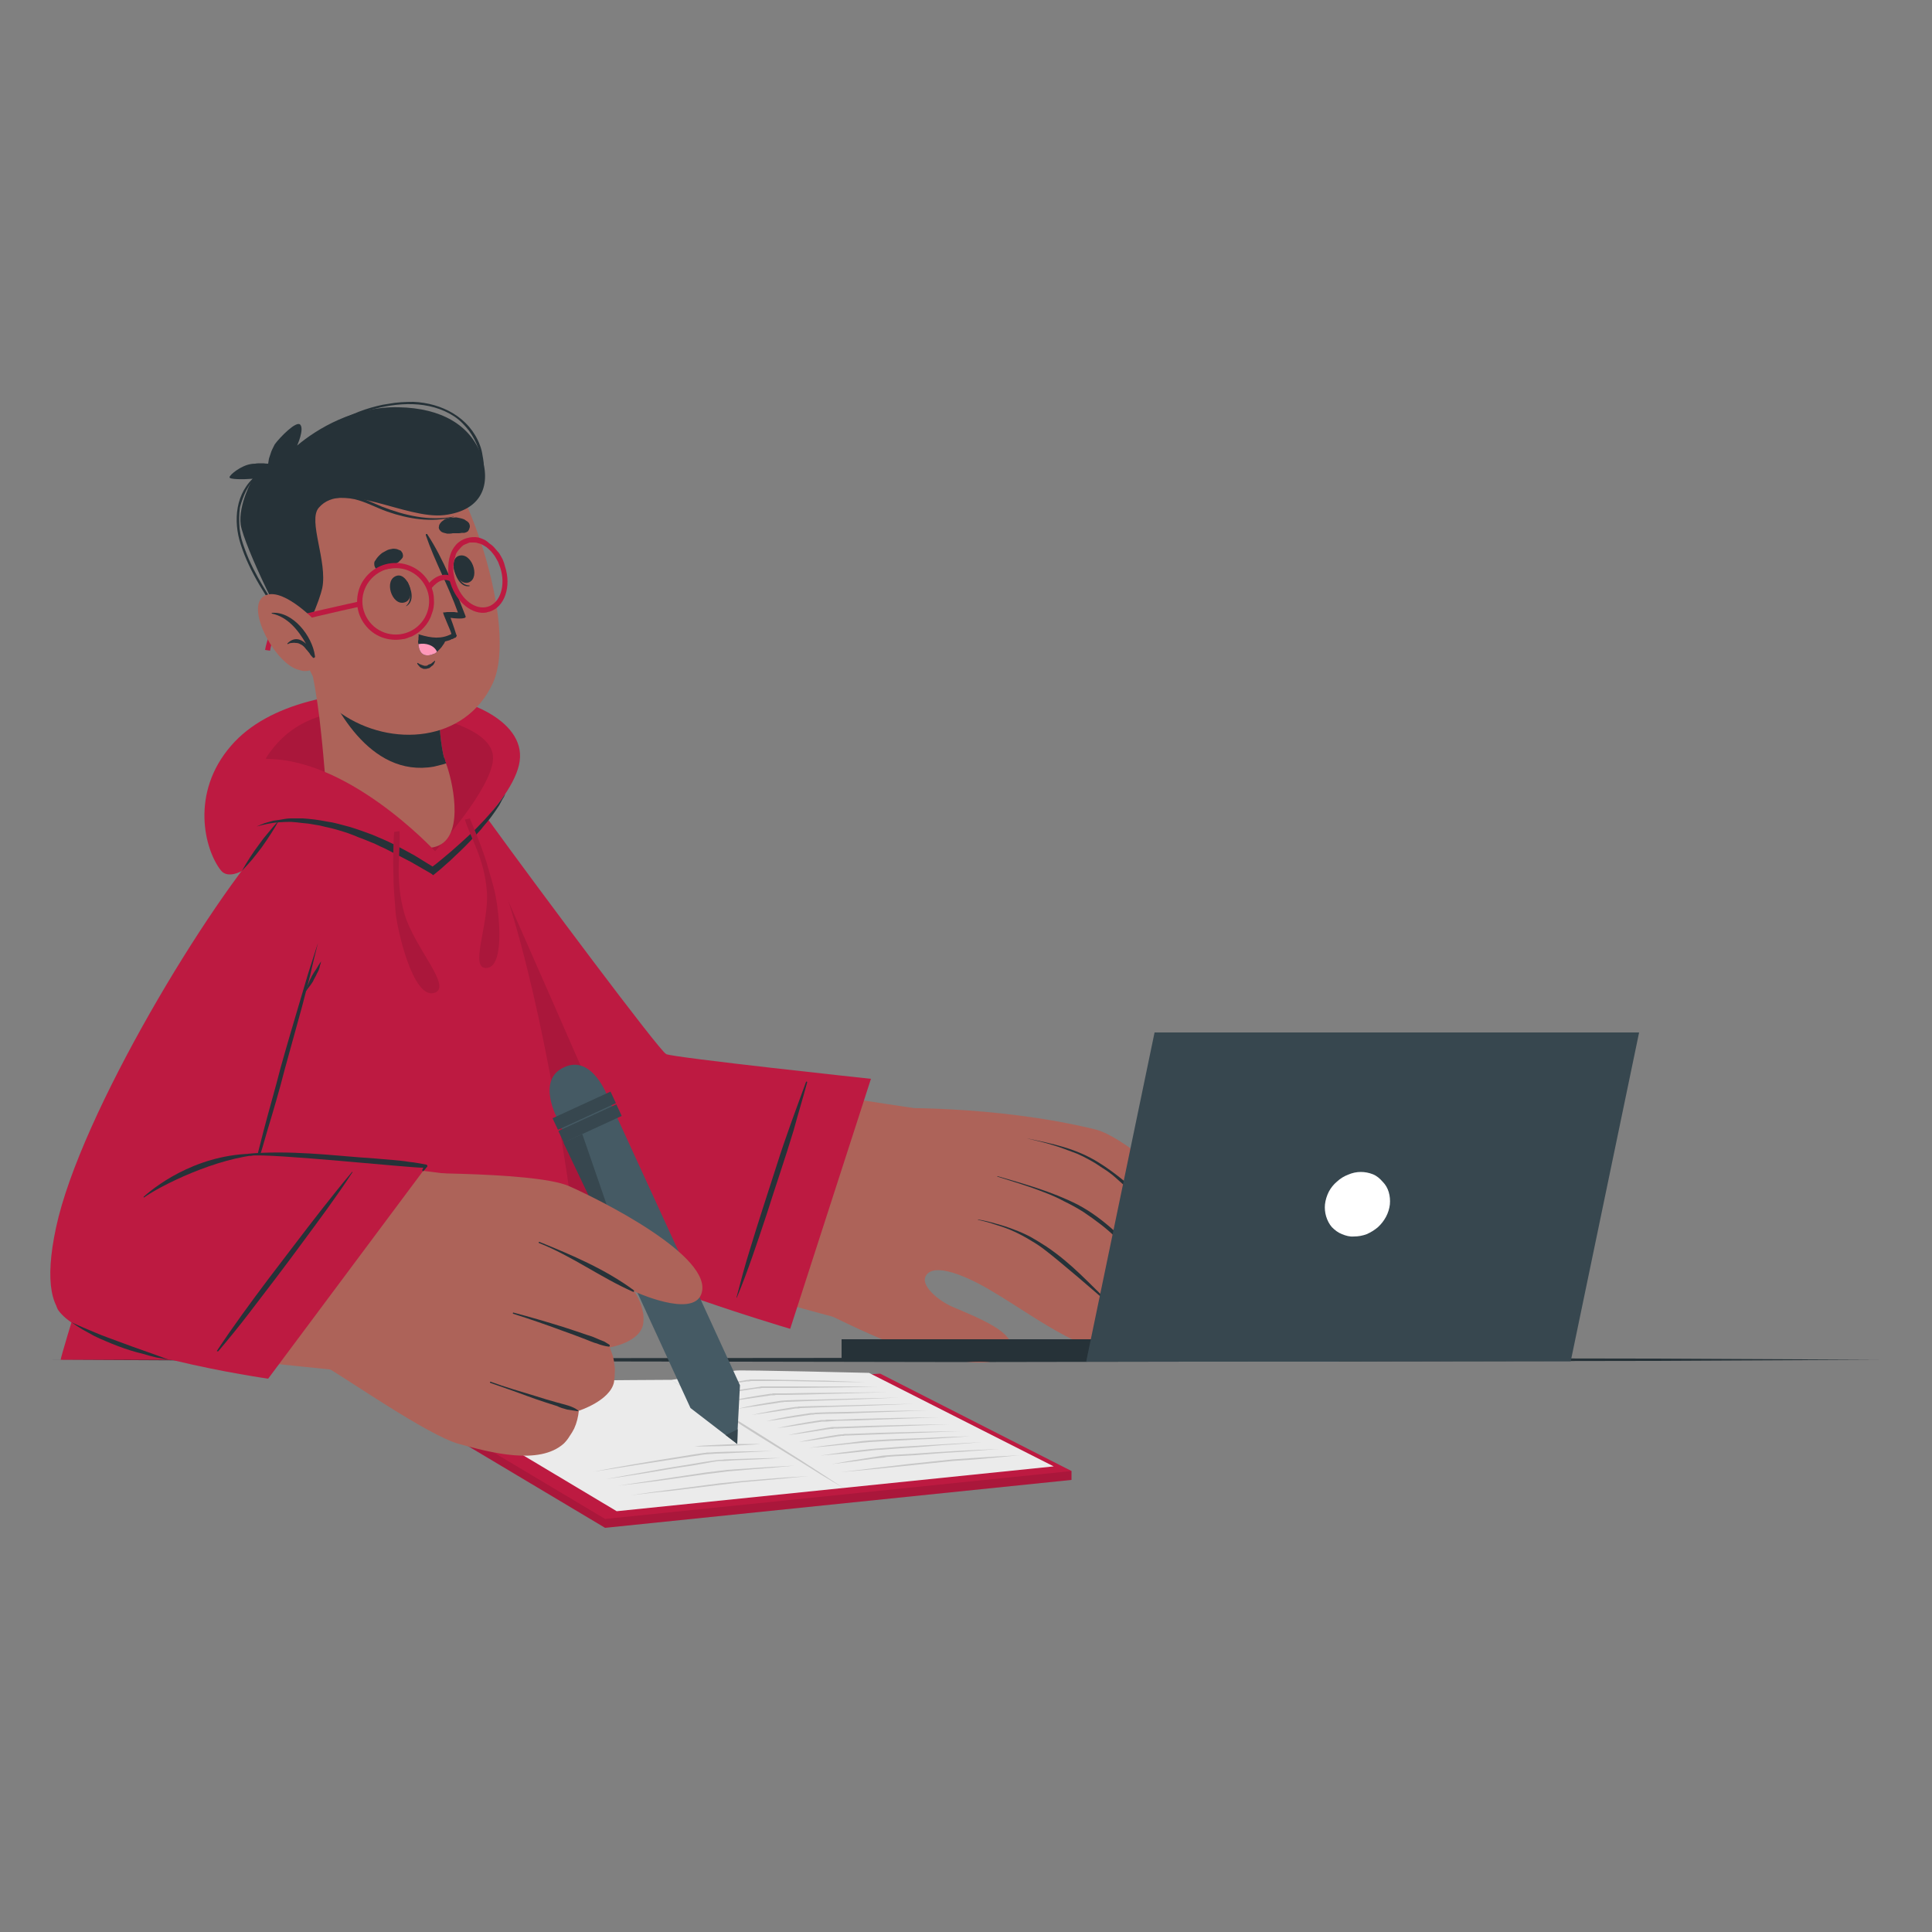 <svg version="1.2" xmlns="http://www.w3.org/2000/svg" viewBox="0 0 500 500" width="500" height="500">
	<rect x="0" y="0" width="500" height="500" fill="#808080" stroke="none"/>
	<title>Online learning-cuate-svg</title>
	<style>
		.s0 { fill: #263238 } 
		.s1 { fill: #bd1a41 } 
		.s2 { opacity: .1;fill: #000000 } 
		.s3 { fill: #ebebeb } 
		.s4 { fill: #c7c7c7 } 
		.s5 { fill: #ad6359 } 
		.s6 { fill: #455a64 } 
		.s7 { fill: #37474f } 
		.s8 { fill: #ff98b9 } 
		.s9 { fill: #000000 } 
		.s10 { fill: #ffffff } 
	</style>
	<g id="Pasta 1">
		<g id="freepik--Table--inject-10">
			<path id="Layer" class="s0" d="m13.6 351.9l59.1-0.3 59.1-0.1 118.1-0.1 118.2 0.1 59.1 0.1 59 0.3-59 0.3-59.1 0.1-118.2 0.2-118.1-0.2-59.1-0.1-59.1-0.3z"/>
		</g>
		<g id="freepik--Book--inject-10">
			<path id="Layer" class="s1" d="m105.8 365.1v-2.3l122-2.7 49.5 20.6v2.3l-120.7 12.4-50.8-30.3z"/>
			<path id="Layer" class="s2" d="m105.8 365.1v-2.3l122-2.7 49.5 20.6v2.3l-120.7 12.4-50.8-30.3z"/>
			<path id="Layer" class="s1" d="m105.8 362.8l122-7.3 49.5 25.2-120.7 12.4-50.8-30.3z"/>
			<path id="Layer" class="s3" d="m113.1 363.3l46.5 27.8 113.1-11.6-47.8-24.2c0 0-32.8-0.8-34.4-0.6-1.6 0.1-16.7 2.4-16.7 2.4 0 0-20.4 0.1-21.8 0.2-1.4 0.2-38.9 6-38.9 6z"/>
			<path id="Layer" class="s4" d="m173.8 357.2l5.7 3.4 5.6 3.4 11.2 7 11.1 7 5.4 3.5 5.5 3.6-5.7-3.4-5.6-3.5-11.2-6.9-11-7-5.5-3.6-5.5-3.5z"/>
			<path id="Layer" class="s4" d="m179.7 374.3q2.1-0.2 4.3-0.3 2.1-0.1 4.3-0.2 2.1-0.1 4.3-0.1 2.2 0 4.4 0-2.2 0.2-4.4 0.3-2.1 0.1-4.3 0.2-2.1 0.1-4.3 0.1c-1.4 0-2.9 0.1-4.3 0z"/>
			<path id="Layer" class="s4" d="m153.4 380.9q5.7-1.1 11.5-2.1 5.8-1 11.6-1.9 2.9-0.5 5.8-0.9 0.1 0 0.3 0 0.2-0.1 0.4-0.1 0.2 0 0.4 0 0.2 0 0.4 0l1.5-0.1 2.9-0.1q6-0.1 11.9-0.2-5.9 0.3-11.8 0.6l-3 0.1c-1 0.1-2 0.1-2.9 0.2-1.9 0.3-3.9 0.6-5.8 0.9l-11.6 1.8c-3.8 0.6-7.6 1.2-11.6 1.8z"/>
			<path id="Layer" class="s4" d="m156.7 382.8q5.5-1 11.1-2c3.7-0.7 7.5-1.3 11.2-1.9q2.8-0.5 5.6-0.9l1.5-0.2c0.4 0 0.9 0 1.4-0.1l2.9-0.1q5.8-0.2 11.6-0.3c-3.9 0.3-7.7 0.5-11.6 0.6l-2.9 0.2c-0.5 0-1 0-1.4 0l-1.4 0.2-5.6 1c-3.7 0.5-7.5 1.2-11.2 1.8-3.8 0.6-7.5 1.2-11.2 1.7z"/>
			<path id="Layer" class="s4" d="m159.9 384.5c3.8-0.6 7.6-1.1 11.3-1.7 3.8-0.6 7.6-1.1 11.3-1.7 1.9-0.2 3.8-0.5 5.7-0.7l5.8-0.4c3.9-0.3 7.7-0.5 11.6-0.7q-5.7 0.6-11.5 1l-5.8 0.5c-1.8 0.2-3.7 0.5-5.6 0.7-3.8 0.5-7.6 1.1-11.3 1.6-3.8 0.5-7.7 1-11.5 1.4z"/>
			<path id="Layer" class="s4" d="m215.3 378.9q5.3-1 10.7-1.8l2.6-0.4c0.5 0 0.9-0.1 1.4-0.1l1.4-0.1 5.4-0.3q5.5-0.4 10.9-0.7 5.5-0.3 10.9-0.5-5.4 0.4-10.8 0.8c-3.7 0.2-7.3 0.5-10.9 0.8l-5.5 0.3-1.3 0.1c-0.5 0-0.9 0.1-1.3 0.2l-2.7 0.3q-5.4 0.8-10.8 1.4z"/>
			<path id="Layer" class="s4" d="m212.3 376.7q5.2-0.8 10.4-1.4c1.8-0.2 3.5-0.4 5.3-0.5l5.2-0.4c3.5-0.2 7.1-0.4 10.6-0.6q5.3-0.3 10.5-0.6c-3.4 0.3-6.9 0.6-10.5 0.8-3.6 0.3-7 0.6-10.5 0.8l-5.3 0.4c-0.9 0-1.7 0.1-2.6 0.2l-2.6 0.3c-3.5 0.4-7 0.7-10.5 1z"/>
			<path id="Layer" class="s4" d="m209.3 374.7c3.5-0.5 6.9-0.9 10.3-1.3 1.8-0.2 3.5-0.5 5.2-0.6l5.3-0.3c3.5-0.1 6.9-0.3 10.5-0.4 3.5-0.2 7-0.3 10.5-0.4q-5.2 0.4-10.4 0.7c-3.5 0.1-7 0.4-10.5 0.5-1.8 0.1-3.5 0.2-5.2 0.3l-5.2 0.5q-5.3 0.6-10.5 1z"/>
			<path id="Layer" class="s4" d="m206.7 373.2q5-1.1 10.2-1.9 0.6-0.1 1.3-0.1 0.2-0.1 0.3-0.1 0.2 0 0.4 0 0.1 0 0.3 0 0.2 0 0.4 0l2.6-0.1 5.3-0.2q10.6-0.3 21.1-0.4-10.5 0.4-21.1 0.8l-5.3 0.2-2.6 0.1q-0.3 0-0.6 0-0.4 0-0.7 0.1-0.3 0-0.6 0-0.3 0.1-0.7 0.1c-3.4 0.5-6.8 1.1-10.3 1.5z"/>
			<path id="Layer" class="s4" d="m203.9 371.4c3.3-0.7 6.7-1.3 10.2-1.9q0.6-0.1 1.3-0.2 0.2 0 0.3 0 0.2 0 0.4 0 0.1 0 0.3 0 0.2 0 0.3 0l2.7-0.1 5.3-0.2q10.5-0.3 21.1-0.4c-7 0.3-14.1 0.5-21.1 0.8l-5.3 0.2-2.6 0.1q-0.3 0-0.7 0-0.3 0-0.6 0.1-0.3 0-0.6 0-0.4 0.1-0.7 0.1c-3.4 0.5-6.8 1.1-10.3 1.5z"/>
			<path id="Layer" class="s4" d="m201.1 369.6q5-1.1 10.2-1.9 0.6-0.1 1.3-0.2 0.2 0 0.3 0 0.2 0 0.4 0 0.1 0 0.3 0 0.2-0.1 0.3-0.1h2.7l5.3-0.2q10.5-0.3 21.1-0.4-10.6 0.4-21.1 0.8l-5.3 0.1-2.6 0.2q-0.4 0-0.7 0-0.3 0-0.6 0-0.3 0.1-0.7 0.1-0.3 0.1-0.6 0.1c-3.4 0.5-6.8 1.1-10.3 1.5z"/>
			<path id="Layer" class="s4" d="m198.3 367.8c3.3-0.8 6.7-1.4 10.2-1.9l1.3-0.2c0.4 0 0.9 0 1.3-0.1l2.7-0.1 5.2-0.1q10.6-0.3 21.2-0.4c-7 0.3-14.1 0.5-21.1 0.8l-5.3 0.1-2.7 0.1q-0.3 0-0.6 0.1-0.3 0-0.6 0-0.3 0.1-0.7 0.1-0.3 0.1-0.6 0.1c-3.4 0.5-6.9 1.1-10.3 1.5z"/>
			<path id="Layer" class="s4" d="m194.5 366.2q5-1.1 10.1-1.9 0.7-0.1 1.4-0.2 0.1 0 0.3 0 0.2 0 0.3-0.1 0.2 0 0.4 0 0.1 0 0.3 0l2.7-0.1 5.2-0.1q10.6-0.3 21.2-0.5-10.6 0.5-21.1 0.8l-5.3 0.2-2.7 0.1q-0.3 0-0.6 0.1-0.3 0-0.6 0-0.4 0-0.7 0.1-0.3 0-0.6 0.1c-3.5 0.5-6.9 1-10.3 1.5z"/>
			<path id="Layer" class="s4" d="m190.8 364.6c3.3-0.8 6.7-1.4 10.1-1.9l1.3-0.2c0.5 0 1-0.1 1.4-0.1l2.7-0.1 5.2-0.1q10.6-0.3 21.2-0.5-10.6 0.5-21.1 0.8l-5.3 0.2-2.7 0.1q-0.3 0-0.6 0-0.3 0.1-0.6 0.1-0.4 0-0.7 0.1-0.3 0-0.6 0.1c-3.5 0.5-6.9 1-10.3 1.5z"/>
			<path id="Layer" class="s4" d="m187.9 362.8c3.4-0.8 6.8-1.4 10.2-1.9q0.7-0.1 1.3-0.2 0.2 0 0.4 0 0.1-0.1 0.3-0.1 0.2 0 0.3 0 0.2 0 0.4 0h2.6l5.3-0.1q10.6-0.1 21.1-0.2-10.5 0.3-21.1 0.6l-5.3 0.1h-2.6q-0.3 0.1-0.6 0.1-0.4 0-0.7 0-0.3 0.1-0.6 0.1-0.3 0.1-0.6 0.1c-3.5 0.5-6.9 1-10.4 1.5z"/>
			<path id="Layer" class="s4" d="m185.1 360.9q5-1.1 10.2-1.8 0.6-0.1 1.3-0.2 0.2 0 0.3-0.1 0.2 0 0.4 0 0.1 0 0.3 0 0.2 0 0.3 0h2.7 5.3c7 0 14 0 21.1 0.1q-10.6 0.2-21.1 0.3h-5.3-2.6q-0.4 0-0.7 0-0.3 0-0.6 0.1-0.3 0-0.6 0-0.4 0.1-0.7 0.1c-3.4 0.5-6.8 1.1-10.3 1.5z"/>
			<path id="Layer" class="s4" d="m182.3 359.1c3.3-0.7 6.7-1.3 10.1-1.8q0.7-0.2 1.4-0.2 0.1 0 0.3-0.1 0.2 0 0.3 0 0.2 0 0.4 0 0.1 0 0.3 0h2.6l5.3 0.1c3.5 0 7 0.2 10.5 0.2q5.3 0.2 10.5 0.4c-7 0-14-0.2-21-0.3h-5.3-2.6q-0.3 0-0.6 0-0.3 0-0.6 0.1-0.4 0-0.7 0-0.3 0.1-0.6 0.1c-3.4 0.6-6.8 1.1-10.3 1.5z"/>
			<path id="Layer" class="s4" d="m163.1 387q5.8-0.9 11.5-1.6c3.8-0.5 7.7-1 11.5-1.5 1.9-0.2 3.8-0.4 5.8-0.6l5.8-0.5c3.8-0.3 7.7-0.6 11.5-0.8q-5.7 0.6-11.5 1.1l-5.8 0.5c-1.9 0.2-3.8 0.5-5.8 0.7l-11.4 1.4c-3.9 0.4-7.7 0.8-11.6 1.3z"/>
			<path id="Layer" class="s4" d="m217.5 381q5.8-0.7 11.6-1.4c3.9-0.5 7.7-0.9 11.6-1.3q2.9-0.3 5.7-0.6l5.9-0.4q5.8-0.4 11.7-0.7-5.8 0.6-11.7 1.1l-5.7 0.4c-2 0.2-3.9 0.4-5.8 0.6l-11.6 1.2q-5.9 0.6-11.7 1.1z"/>
		</g>
		<g id="freepik--character-1--inject-10">
			<path id="Layer" class="s5" d="m105.8 219.7c8.7 39.3 27 86.3 34.8 94 10 9.7 76.4 27.8 79.7 28.2 8.2 0.9 24.4-53.9 15.7-55.2-13.4-2-61-9.2-63.9-12.2-2.9-3-23.2-29.1-44-58.3-14.4-20.2-27.7-20.8-22.3 3.5z"/>
			<path id="Layer" class="s5" d="m213.8 339.9c0.9 0.4 13.8 7 21.8 9.4 6 1.8 23.2 6.4 25.8 0 1.8-4.3-8.1-8.2-14.9-11.1-3.7-1.6-8.1-5.4-7-7.8 1.9-4.1 11.2 0.1 17.3 3.8 11.9 7 27.7 19.6 35 13.6 2.8-2.3-0.4-6.5-5-10.6 7.5 4.8 15.6 8.8 18.8 6.4 1.8-1.4 1.9-3.3 0.9-5.5 2.3 0.8 4.4 0.7 5.9-0.8 2.5-2.6 1.3-6.4-1.4-10.3q0.4-0.1 0.7-0.2 0.3-0.1 0.6-0.3 0.3-0.2 0.6-0.4 0.2-0.3 0.4-0.6c5.3-7.9-20.7-31-29.8-33.2-26.6-6.5-54.6-5.5-54.6-5.5-10.4 8.2-15.1 53-15.1 53.1z"/>
			<path id="Layer" class="s0" d="m253.1 315.6q2.4 0.4 4.7 1.1 2.3 0.6 4.6 1.5 2.2 0.8 4.3 1.9 2.1 1.2 4.1 2.5c6.7 4.5 11.2 9.7 16.8 15 0.2 0.2-0.1 0.4-0.2 0.3-2.7-2.6-13.8-12-16.7-14.2q-1.9-1.5-4-2.7-2.1-1.3-4.3-2.3-2.2-1-4.6-1.7-2.3-0.8-4.7-1.3 0 0 0 0 0 0 0 0 0 0 0-0.1 0 0 0 0z"/>
			<path id="Layer" class="s0" d="m258.2 304.4c6.9 2 14.1 4 20.6 7.3 7.1 3.7 12.6 9.6 18 15.3 3.3 3.5 6.4 7 9.5 10.6 0.2 0.1 0 0.3-0.2 0.2q-8.2-8.9-17-17.2-2-2-4.2-3.7-2.2-1.7-4.6-3.3-2.4-1.5-4.9-2.7-2.4-1.3-5.1-2.3c-4-1.6-8.1-2.8-12.2-4.1q0 0 0 0 0 0 0 0 0-0.1 0-0.1 0.1 0 0.1 0z"/>
			<path id="Layer" class="s0" d="m265.7 294.6c6.8 1.4 12.8 2.6 18.7 6.3 7.9 4.9 15.6 13.1 18.3 16 2.9 3.2 5.7 6.5 8.6 9.8 0.1 0.2-0.2 0.4-0.3 0.2q-2.4-2.7-4.9-5.4-2.5-2.7-5-5.2-2.6-2.6-5.3-5.1-2.6-2.5-5.4-4.9-1.3-1.2-2.6-2.3-1.4-1.1-2.9-2-1.4-1-2.9-1.8-1.6-0.9-3.2-1.6-1.6-0.6-3.2-1.2-1.6-0.6-3.3-1.1-1.6-0.5-3.3-0.9-1.7-0.4-3.3-0.8c-1.2-0.2 0 0 0 0z"/>
			<path id="Layer" class="s1" d="m225.4 279.2l-20.9 64.7c0 0-55.2-16.2-65.3-27.2-10-11-28.3-67.5-33.5-94.8-5.3-27.4 8.5-26.7 21-9.3 12.6 17.4 43.9 59.3 45.7 60.2 1.7 0.9 53 6.4 53 6.4z"/>
			<path id="Layer" class="s0" d="m198.4 314.3c2.3-7.3 4.8-14.5 7-21.8 1.1-4.1 2.4-8.3 3.5-12.4 0-0.2-0.2-0.3-0.3-0.1-2.6 7.1-5.3 14.3-7.6 21.6-2.3 7.2-4.7 14.4-6.9 21.7-1.3 4.1-2.4 8.3-3.5 12.5 0 0 0.1 0.1 0.1 0 2.9-7 5.3-14.3 7.7-21.5z"/>
			<path id="Layer" class="s2" d="m176.6 334.7l-2.4-0.8c-4.6-1.7-9.3-3.5-13.7-5.4l-1.7-0.7-2.6-1.1q-0.7-0.3-1.3-0.6-0.2-0.1-0.5-0.2l-1.3-0.6c-1.7-0.8-3.5-1.7-5-2.5l-1-0.6q-0.9-0.4-1.8-1-0.9-0.5-1.7-1.1-0.9-0.5-1.7-1.1-0.8-0.7-1.6-1.3l-0.6-0.5q0-0.1-0.1-0.2-0.1 0-0.1-0.1-0.1-0.1-0.2-0.1 0-0.1-0.1-0.1c-10-11-28.3-67.5-33.5-94.9 0-0.3-0.2-0.6-0.2-1q0 0 0 0 0 0 0-0.1 0 0 0 0 0 0 0-0.1c-0.4-2-0.7-4.6-0.9-7.4-0.7-13.6 5.7-15.8 13.6-9.7 19.6 42.7 49.4 113.1 58.4 131.2z"/>
			<path id="Layer" class="s1" d="m151.7 352.1l-136-0.2c0.3-2.7 38.7-129.8 64.8-151.4 11.1-9.3 31.5-2.5 34.1-0.4 25.2 20.6 39 150.4 37.1 152z"/>
			<path id="Layer" class="s5" d="m70.6 216.9c-29.7 36.1-64.2 108-55.3 121.4 10 15.1 51-34 50.6-36.7-0.3-2 11.9-45.9 21.2-77.8 9.4-31.9-9.2-15.9-16.5-6.9z"/>
			<path id="Layer" class="s1" d="m66.2 301.6c1-4.6 17.8-62.5 22.4-80.7 4.6-18.3-1.7-23.2-18-5.4-16.3 17.7-49.8 72.7-56.1 102.2-6.1 28.4 7.5 29.9 25.1 15.4 14.4-11.8 26.6-31.5 26.6-31.5z"/>
			<path id="Layer" class="s0" d="m64.1 309.1c1.3-5.5 2.7-10.9 4.1-16.4 1.4-5.4 3-10.8 4.4-16.3 1.5-5.4 3.1-10.8 4.7-16.2l2.4-8.1c0.9-2.7 1.7-5.4 2.6-8.1-0.7 2.8-1.4 5.5-2 8.3l-2.1 8.1c-1.5 5.5-3 10.9-4.5 16.3-1.4 5.5-3 10.9-4.6 16.2-1.5 5.4-3.3 10.9-5 16.2z"/>
			<path id="Layer" class="s0" d="m79 256.7q0.2-0.5 0.4-1.1 0.1-0.5 0.4-1 0.2-0.5 0.4-1 0.3-0.5 0.5-1 0.3-0.5 0.6-1 0.3-0.5 0.6-0.9 0.3-0.5 0.6-1 0.3-0.4 0.6-0.9-0.1 0.6-0.3 1.1-0.1 0.6-0.3 1.1-0.2 0.5-0.5 1-0.2 0.5-0.5 1-0.3 0.5-0.5 1-0.3 0.5-0.6 0.9-0.4 0.5-0.7 0.9-0.3 0.5-0.7 0.9z"/>
			<path id="Layer" class="s5" d="m15.7 338.9c8.6 10.3 27.5 11.1 80.3 16.6 7.3 0.7 28.1-50.4 20.3-51.6-9.8-1.5-48.1-5.3-50.9-5.2-24 0.6-55.6 33.3-49.7 40.2z"/>
			<path id="Layer" class="s6" d="m144.4 289.8c0 0-5.8-10.3 1.6-13.6 7.3-3.4 11.3 7.7 11.3 7.7z"/>
			<path id="Layer" class="s6" d="m191.5 358.5l-0.6 11.4-0.1 3.8-3-2.3-9.1-7-34.5-75 12.9-5.9 34.4 75z"/>
			<path id="Layer" class="s7" d="m190.9 369.9l-0.1 3.8-3-2.3 3.1-1.5z"/>
			<path id="Layer" class="s7" d="m143 289.4l15-6.9 1.4 3-15 6.9z"/>
			<path id="Layer" class="s7" d="m144.5 292.7l15-6.9 1.4 3-15 6.9z"/>
			<path id="Layer" class="s7" d="m145.8 295.7l4.9-2.2 9.8 28.4-1.9 0.7-12.8-26.9z"/>
			<path id="Layer" class="s5" d="m181.5 334.9c-2.3 6.3-17.4-0.7-17.4-0.7q0.7 0.9 1.1 1.8 0.5 1 0.8 2 0.3 1.1 0.5 2.1 0.1 1.1 0 2.2c-0.5 5.1-8.7 6.4-8.7 6.4q0.4 1.1 0.8 2.2 0.3 1.1 0.4 2.2 0.2 1.2 0.1 2.3 0 1.1-0.2 2.3c-1 4.8-9.1 7.4-9.1 7.4q-0.1 1.1-0.4 2.3-0.3 1.2-0.8 2.3-0.5 1-1.2 2-0.6 1-1.5 1.9c-6.4 5.7-19 2.3-27.1 0.1-8.1-2.2-30.2-17.7-34.4-19.9l14.5-50.2c0 0 39-0.6 48.2 3.3 7.6 3.3 37.9 18.3 34.4 28z"/>
			<path id="Layer" class="s0" d="m164 333.9c-7.3-5.4-16-9.1-24.4-12.5-0.1-0.1-0.3 0.2-0.1 0.3 8.4 3.3 16.1 9 24.3 12.6q0.1 0.1 0.2 0 0 0 0.1-0.1 0 0 0-0.1 0-0.1-0.1-0.2z"/>
			<path id="Layer" class="s0" d="m157.7 348q-0.6-0.4-1.3-0.8-0.7-0.3-1.5-0.6-0.7-0.3-1.4-0.6-0.8-0.3-1.5-0.5-3.2-1.1-6.3-2.1-6.4-2-12.8-3.7c-0.1-0.1-0.3 0.2-0.1 0.3q6.3 2 12.5 4.3 3.1 1.1 6.2 2.3 0.8 0.3 1.5 0.6 0.7 0.3 1.5 0.5 0.7 0.3 1.5 0.5 0.7 0.2 1.5 0.3 0.1 0 0.2 0 0-0.1 0.1-0.1 0-0.1 0-0.2 0-0.1-0.1-0.2z"/>
			<path id="Layer" class="s0" d="m149.6 365c-1.4-1.1-3.5-1.5-5.3-2q-2.9-0.8-5.7-1.7c-3.9-1.2-7.8-2.3-11.6-3.7-0.2-0.1-0.3 0.2-0.1 0.3 3.8 1.3 7.7 2.7 11.5 4.1q2.9 1 5.8 1.9 0.6 0.3 1.2 0.5 0.7 0.2 1.4 0.4 0.6 0.1 1.3 0.2 0.7 0.1 1.4 0.2c0.2 0 0.2-0.2 0.1-0.2z"/>
			<path id="Layer" class="s1" d="m110.2 302.1l-40.8 54.7c0 0-46.4-6.6-54.3-17.7-5.1-7.3 26.1-41.7 52.5-40.4z"/>
			<path id="Layer" class="s0" d="m37.2 309.7c3.9-3.5 15.2-11.7 30.5-11.1 0.1 0 0.1 0.2 0 0.2-11.5 0.7-26.3 8.1-30.4 11.1-0.1 0-0.2-0.1-0.1-0.2z"/>
			<path id="Layer" class="s0" d="m56.2 349.5c4.1-6.2 8.6-12.3 13.1-18.3 4.6-6 9.1-12 13.8-18 2.6-3.3 5.2-6.6 8-9.9 0-0.1 0.2 0 0.1 0.1-4.1 6.3-8.6 12.3-13.1 18.4-4.4 6-9 12-13.6 18-2.6 3.4-5.3 6.7-8 9.9-0.2 0.1-0.5 0-0.3-0.2z"/>
			<path id="Layer" class="s0" d="m110.3 301.4q-1.1-0.2-2.2-0.4-1.1-0.2-2.2-0.3-1.1-0.2-2.2-0.3-1.1-0.1-2.1-0.2-4.4-0.4-8.8-0.7c-5.8-0.4-18.1-1.9-28.7-0.9-0.1 0 0.5 0.5 0.7 0.5 5-0.7 41.7 3.2 44.7 3.1q0 0.1 0 0.2-0.1 0.1-0.1 0.1 0 0.1-0.1 0.2 0 0.1 0 0.2c0 0.1 0.1 0.3 0.2 0.2 0.4-0.3 0.6-0.6 0.9-1q0.1 0 0.2-0.2 0-0.1 0-0.2 0-0.1-0.1-0.2-0.1-0.1-0.2-0.1z"/>
			<path id="Layer" class="s0" d="m43.7 351.9q-1.7-0.3-3.3-0.6-1.7-0.4-3.3-0.9-1.7-0.4-3.3-0.9-1.6-0.5-3.2-1.1-1.6-0.6-3.2-1.3-1.5-0.6-3.1-1.4-1.5-0.8-2.9-1.6-1.5-0.9-2.9-1.9c2.1 1 4.1 1.8 6.2 2.7 2.1 0.9 4.2 1.6 6.3 2.4 4.2 1.6 8.5 3 12.7 4.6z"/>
			<path id="Layer" class="s1" d="m112 225.3c0 0-26-16.4-39.8-13l-9.6 13.1c0 0-3.6 2.1-5.4-0.1-4.3-5.4-8-20.1 2.6-32.3 9.7-11.3 28.9-14.7 45.6-13.9 16.1 0.7 31.5 8 28.9 18.9-2.5 11-22.3 27.3-22.3 27.3z"/>
			<path id="Layer" class="s2" d="m112.6 220.3c0 0 14.8-16.2 15-24 0.3-7.8-16.1-11.6-26.2-12.4-15.8-1.1-25.6 2-32.2 11.7-6.6 9.7 43.4 24.7 43.4 24.7z"/>
			<path id="Layer" class="s5" d="m113.6 218.8c-7 3.2-21.9-5.5-28.8-13.6-0.5-0.5-0.8-7.3-1.7-15.5-0.5-5-1.3-10.6-2.3-15.6-0.2-1 33 1.2 33 1.2 0 0-0.9 11.2 0.9 19.9q0.1 0.2 0.1 0.5 0.1 0.3 0.2 0.5 0 0.3 0.1 0.5 0.1 0.3 0.2 0.5c0 0.1 0.1 0.2 0.1 0.3 1.5 3.8 5 18.1-1.8 21.3z"/>
			<path id="Layer" class="s0" d="m82.8 173.8c3.2 8.2 12.6 27.6 29.5 24.6q0.4-0.1 0.8-0.2 0.4-0.1 0.8-0.2 0.4-0.1 0.8-0.2 0.4-0.1 0.8-0.3 0 0-0.1-0.1 0 0 0 0 0-0.1 0-0.1 0-0.1-0.1-0.1-0.1-0.3-0.1-0.5-0.1-0.2-0.2-0.5-0.1-0.2-0.2-0.5 0-0.3-0.1-0.5c-1.8-8.8-0.9-19.9-0.9-19.9 0 0-23.9-1.6-31-1.5z"/>
			<path id="Layer" class="s5" d="m70.8 134.9c-1.9 11.7 8.4 43.5 17.4 49.7 13 9 32.2 7.5 39.3-7.7 6.9-14.7-7.3-55.9-17.1-61.3-14.6-8-36.7 1.9-39.6 19.3z"/>
			<path id="Layer" class="s0" d="m105.4 150.5c0-0.1-0.1 0.2-0.1 0.3 0.8 2.1 1.4 4.6-0.2 6 0 0 0 0.1 0 0.1 2.3-1.2 1.4-4.5 0.3-6.4z"/>
			<path id="Layer" class="s0" d="m102.7 149c-3.5 1-1.3 7.9 2 6.9 3.2-0.9 0.9-7.7-2-6.9z"/>
			<path id="Layer" class="s0" d="m117.4 146.8c0-0.1 0.2 0 0.3 0.1 0.6 2.2 1.6 4.6 3.8 4.6 0 0 0.1 0.1 0 0.2-2.4 0.4-3.8-2.8-4.1-4.9z"/>
			<path id="Layer" class="s0" d="m118.6 143.9c3.4-1.3 5.8 5.5 2.8 6.8-3.1 1.2-5.6-5.6-2.8-6.8z"/>
			<path id="Layer" class="s0" d="m99.1 147.6q0.3-0.2 0.6-0.3 0.4-0.2 0.7-0.4 0.3-0.1 0.7-0.3 0.3-0.2 0.6-0.4 0.4-0.1 0.7-0.3 0.4-0.2 0.7-0.4 0.3-0.3 0.6-0.6 0.3-0.3 0.5-0.6 0.1-0.2 0.1-0.5 0-0.2-0.1-0.5 0-0.2-0.2-0.4-0.1-0.2-0.3-0.4-0.5-0.2-1-0.4-0.5-0.1-1-0.1-0.5 0.1-1 0.2-0.4 0.1-0.9 0.4-0.4 0.2-0.9 0.5-0.4 0.3-0.8 0.7-0.3 0.3-0.6 0.7-0.3 0.5-0.6 0.9-0.1 0.5 0 1 0.1 0.4 0.4 0.8 0.4 0.3 0.8 0.4 0.5 0.1 1 0z"/>
			<path id="Layer" class="s0" d="m120.2 137.9q-0.4 0-0.7 0-0.4 0.1-0.8 0.1-0.4 0-0.7 0-0.4 0-0.8 0-0.4 0.1-0.8 0.1-0.3 0-0.7 0-0.4-0.1-0.8-0.2-0.4-0.1-0.7-0.3-0.2-0.2-0.4-0.4-0.1-0.2-0.2-0.4-0.1-0.3 0-0.5 0-0.3 0.1-0.5 0.2-0.4 0.6-0.8 0.4-0.3 0.8-0.6 0.5-0.2 1-0.3 0.5-0.2 1-0.1 0.5-0.1 1-0.1 0.5 0.1 1 0.2 0.5 0.1 1 0.3 0.5 0.3 0.9 0.6 0.4 0.3 0.5 0.7 0.2 0.5 0 1-0.1 0.4-0.4 0.8-0.4 0.3-0.9 0.4z"/>
			<path id="Layer" class="s0" d="m108.2 171.6q0.2 0.2 0.5 0.3 0.2 0.1 0.5 0.2 0.3 0.1 0.6 0.2 0.3 0 0.6 0 0.3-0.1 0.5-0.3 0.3-0.1 0.6-0.2 0.3-0.2 0.5-0.4 0.3-0.2 0.5-0.4 0 0 0 0 0.1 0 0.1 0 0 0 0 0 0 0.1 0 0.1-0.1 0.4-0.3 0.7-0.2 0.4-0.6 0.6-0.3 0.3-0.6 0.5-0.4 0.1-0.8 0.2-0.3 0-0.7 0-0.3-0.1-0.7-0.3-0.3-0.2-0.5-0.5-0.2-0.2-0.4-0.5c-0.1-0.2 0.1-0.3 0.2-0.2z"/>
			<path id="Layer" class="s0" d="m108.4 164.5q0.6 0.5 1.3 0.8 0.7 0.4 1.4 0.6 0.8 0.2 1.6 0.3 0.8 0.1 1.6 0 0.3-0.1 0.7-0.2 0.3 0 0.6-0.1 0.4-0.1 0.7-0.2 0.3-0.1 0.6-0.3 0.1 0 0.2 0 0 0 0.1-0.1 0.1 0 0.1 0 0.1 0 0.1-0.1l0.5-0.2q0.1 0 0.1-0.1 0.1-0.1 0.1-0.2 0.1 0 0.1-0.1 0-0.1 0-0.2-0.1 0-0.1-0.1 0 0 0 0 0-0.1 0-0.1 0 0 0 0l-0.1-0.2c-0.5-1.7-1.4-4.1-1.4-4.1 0.7 0.1 4.2 0.5 3.9-0.4-2.7-7-5.7-14.8-9.9-21.2q0-0.1-0.1-0.1-0.1 0-0.2 0-0.1 0.1-0.1 0.1 0 0.1 0 0.2c2.3 6.8 5.9 13.2 8.3 20q-0.5 0-0.9-0.1-0.5 0-1 0-0.5 0-0.9 0-0.5 0.1-1 0.1c-0.2 0.2 2 4.8 2.1 5.5q0 0.1 0 0.1 0 0 0 0 0 0 0 0 0 0 0 0c-2.6 1.3-5 1.1-8.3 0.1-0.2-0.1-0.3 0.1-0.1 0.3z"/>
			<path id="Layer" class="s0" d="m115.7 164.9q-0.2 0.6-0.5 1.1-0.2 0.5-0.6 1-0.3 0.5-0.7 0.9-0.4 0.4-0.8 0.8-0.3 0.2-0.5 0.4-0.3 0.1-0.6 0.2-0.3 0.2-0.6 0.2-0.3 0.1-0.6 0.1c-1.9 0.1-2.4-1.5-2.5-2.9q-0.1-0.3-0.1-0.6 0-0.3 0.1-0.6 0-0.2 0-0.5 0-0.3 0.1-0.6 0.8 0.3 1.8 0.6 0.9 0.2 1.8 0.2 0.9 0.1 1.9 0 0.9-0.1 1.8-0.3z"/>
			<path id="Layer" class="s8" d="m113.1 168.7q-0.3 0.2-0.5 0.4-0.3 0.1-0.6 0.2-0.3 0.2-0.6 0.2-0.3 0.1-0.6 0.1c-1.9 0.1-2.4-1.5-2.5-2.9 1.9-0.4 4.1 0.3 4.8 2z"/>
			<path id="Layer" class="s0" d="m83.4 152.2c1.4-6.9-3.8-17.5-0.9-20.8 6.3-7.4 22.5 3.1 32.5 1.9 9.8-1.2 12.2-7.9 9.5-15.6-2.8-7.6-10.2-12.1-21.3-12.3-11.5-0.3-21.2 5.6-26.3 9.9 0 0 1.9-4.2 0.8-5.4-1-1.1-5.3 3.3-6.6 5.1q-0.3 0.6-0.6 1.2-0.3 0.6-0.5 1.3-0.2 0.6-0.4 1.2-0.1 0.7-0.2 1.3-0.6 0-1.2-0.1-0.5 0-1.1 0-0.6 0-1.1 0.1-0.6 0-1.1 0.1c-2.5 0.4-5.4 2.7-5.5 3.4-0.1 0.6 3.5 0.6 6 0.4 0 0-3.8 6.7-3.1 11.9 0.8 5.3 12.2 29.2 14.2 29.2 2.6 0 6.3-10 6.9-12.8z"/>
			<path id="Layer" class="s0" d="m66.3 123.1c0.1-0.1 0.2 0 0.1 0.1q-0.8 0.9-1.5 1.8-0.6 0.9-1.2 2-0.5 1-0.9 2.1-0.4 1.1-0.7 2.2-0.2 1.4-0.2 2.8 0 1.4 0.1 2.7 0.2 1.4 0.5 2.7 0.4 1.4 0.9 2.7c2.4 6.7 6.6 12.5 10.3 18.5 0.2 0.1-0.1 0.3-0.3 0.2-4.3-6.1-8.8-12.8-11.1-20-2-6.1-1.4-13.5 4-17.8z"/>
			<path id="Layer" class="s0" d="m81.8 128.8q1.1-0.2 2.2-0.4 1.1-0.2 2.2-0.3 1.1 0 2.3 0 1.1 0 2.2 0.2c2.8 0.3 5.4 1.7 8.1 2.8 5.9 2.3 12.3 3.8 18.6 2.6q0 0 0 0 0 0 0 0.1 0 0 0 0 0 0 0 0c-5.8 1.5-11.7 0.5-17.2-1.4-2.8-1-5.5-2.5-8.4-3.2-3.2-0.7-6.6-0.2-9.9 0.2q-0.1 0-0.2-0.1-0.1 0-0.1-0.1 0-0.1 0-0.2 0.1-0.1 0.2-0.2z"/>
			<path id="Layer" class="s0" d="m82.5 111.8q1.4-1 2.8-1.8 1.5-0.8 3-1.5 1.5-0.7 3-1.3 1.6-0.7 3.1-1.2 1.5-0.5 3.1-0.9 1.5-0.4 3.1-0.6 1.6-0.3 3.2-0.4 1.6-0.1 3.2-0.1c7.3 0.3 14.5 4 17.2 11.2q0.5 1.3 0.7 2.8 0.3 1.4 0.3 2.9 0 1.5-0.3 2.9-0.2 1.4-0.7 2.8-0.1 0.1-0.2 0.1 0 0-0.1 0-0.1 0-0.1-0.1 0-0.1 0-0.2c0.5-1.6 0.8-3.4 0.8-5.1 0-1.8-0.3-3.5-0.8-5.2-0.6-1.7-1.4-3.2-2.4-4.6-1.1-1.4-2.3-2.7-3.8-3.7-6.5-4.3-14.9-3.7-22.1-1.6q-1.7 0.6-3.3 1.2-1.7 0.6-3.3 1.3-1.6 0.7-3.2 1.5-1.6 0.7-3.2 1.6c-1 0.6 0 0 0 0z"/>
			<path id="Layer" fill-rule="evenodd" class="s1" d="m104.3 165.4c-3.8 0.7-7.6-0.7-9.9-3.8-2.3-3-2.6-7.1-0.9-10.5 1.8-3.4 5.3-5.5 9.1-5.4 3.8 0.1 7.2 2.3 8.8 5.7 0.6 1.2 0.9 2.5 0.9 3.8 0.1 1.3-0.1 2.6-0.6 3.8-0.4 1.3-1.1 2.4-2 3.4-0.8 0.9-1.9 1.7-3.1 2.3q-0.3 0.1-0.6 0.2-0.2 0.1-0.5 0.2-0.3 0.1-0.6 0.2-0.3 0.1-0.6 0.1zm-3.5-18.2q-0.3 0-0.5 0.1-0.3 0.1-0.5 0.1-0.3 0.1-0.6 0.2-0.2 0.1-0.4 0.2c-4.2 2-6.1 6.8-4.4 11 1.7 4.2 6.3 6.4 10.7 5 4.3-1.4 6.8-5.9 5.7-10.3-1.2-4.4-5.5-7.2-10-6.3z"/>
			<path id="Layer" fill-rule="evenodd" class="s1" d="m126 158.5c-3.7 0.7-7.8-2.5-9.4-7.5q-0.3-0.9-0.5-1.8-0.1-0.9-0.1-1.8 0-0.9 0.1-1.9 0.1-0.9 0.4-1.8c0.3-1 0.8-1.9 1.5-2.7 0.7-0.8 1.7-1.4 2.7-1.7 1-0.3 2.1-0.4 3.1-0.2 1.1 0.3 2 0.7 2.8 1.5q0.8 0.5 1.4 1.2 0.6 0.7 1.2 1.4 0.5 0.8 0.9 1.6 0.4 0.9 0.6 1.8c1.7 5.2-0.1 10.5-4 11.7q-0.1 0-0.2 0-0.1 0.1-0.2 0.1 0 0-0.1 0-0.1 0-0.2 0.1zm-4.4-18.1q-0.1 0-0.2 0.1 0 0-0.1 0 0 0-0.1 0-0.1 0-0.1 0.1-0.6 0.2-1.2 0.5-0.5 0.4-0.9 0.9-0.4 0.4-0.8 1-0.3 0.5-0.4 1.2-0.3 0.7-0.4 1.6-0.1 0.8-0.1 1.6 0 0.8 0.2 1.6 0.1 0.8 0.4 1.6c1.4 4.6 5.2 7.4 8.4 6.4 3.2-1 4.6-5.5 3.2-10q-0.3-0.8-0.6-1.6-0.4-0.7-0.8-1.4-0.5-0.7-1-1.3-0.6-0.6-1.2-1.1-0.5-0.3-1-0.6-0.5-0.3-1.1-0.4-0.5-0.2-1.1-0.2-0.6 0-1.1 0z"/>
			<path id="Layer" class="s1" d="m111.4 152.6l-1.1-0.7c1-1.7 3.9-4.3 6.9-2.6l-0.6 1.2c-2.7-1.6-5.1 2-5.2 2.1z"/>
			<path id="Layer" class="s1" d="m69.9 168.4l-1.3-0.2c0.1-0.6 1.1-6 3.8-7.4 2.5-1.3 20-5 20.8-5.2l0.3 1.3c-5 1.1-18.5 4.1-20.5 5.1-1.8 0.9-2.9 4.9-3.1 6.4z"/>
			<path id="Layer" class="s5" d="m81.4 160.5c0 0-9-9.4-13.4-6-4.3 3.4 3.5 17.7 9.5 18.9q1.1 0.4 2.2 0.2 1.2-0.2 2.2-0.8 1-0.6 1.7-1.5 0.7-0.9 1-2.1z"/>
			<path id="Layer" class="s0" d="m70.4 158.6q0 0-0.1 0 0 0.1 0 0.1 0 0 0 0 0.1 0.1 0.1 0.1c4.1 0.9 6.8 4.3 8.8 7.8-1.4-1.3-3.1-1.8-4.8-0.1-0.1 0.1 0 0.2 0.1 0.2q0.5-0.3 1-0.3 0.6-0.1 1.1 0 0.6 0 1.1 0.3 0.5 0.2 0.9 0.6 0.3 0.3 0.6 0.7 0.3 0.3 0.6 0.7 0.3 0.3 0.5 0.7 0.3 0.4 0.6 0.7c0.2 0.4 0.8 0 0.6-0.3q0 0 0 0 0 0 0 0 0-0.1 0-0.1 0 0 0 0c-0.7-5.1-5.7-11.5-11.1-11.1z"/>
			<path id="Layer" class="s1" d="m112.6 220.3c0 0-23.5-25.5-45.7-23.8l5.3 15.8c0 0 12.8-2.7 39.8 13z"/>
			<path id="Layer" class="s0" d="m66.4 213.9q1.4-0.4 2.9-0.7 1.5-0.3 3-0.4 1.5-0.1 3-0.1 1.5 0.1 3 0.3 1.5 0.1 3 0.4 1.5 0.2 2.9 0.6 1.5 0.3 2.9 0.7 1.4 0.4 2.9 0.9 1.4 0.5 2.8 1.1 1.4 0.5 2.8 1.1 1.4 0.5 2.7 1.2 1.4 0.6 2.7 1.3l5.4 2.8 5.2 3 0.5 0.4 0.5-0.4q1.4-1.1 2.7-2.3 1.3-1.1 2.5-2.3 1.3-1.2 2.5-2.4 1.2-1.2 2.4-2.5 0.6-0.6 1.2-1.3 0.6-0.6 1.1-1.3 0.6-0.7 1.1-1.3 0.6-0.7 1.1-1.4 0.5-0.7 1-1.4 0.5-0.7 1-1.5 0.4-0.7 0.8-1.5 0.5-0.7 0.8-1.5-0.9 1.4-2 2.8-1 1.3-2.2 2.6-1.1 1.3-2.3 2.5-1.2 1.3-2.4 2.4c-1.7 1.6-3.4 3.1-5.1 4.6-1.8 1.5-3.5 3-5.3 4.3h1l-5.2-3.2q-2.7-1.5-5.4-2.9c-1.8-0.9-3.7-1.7-5.6-2.5-1.9-0.7-3.8-1.4-5.8-2q-1.5-0.4-3-0.8-1.5-0.4-3-0.6-1.5-0.3-3-0.5-1.6-0.2-3.1-0.3c-1 0-2.1 0-3.1 0-1 0-2 0.2-3.1 0.4q-0.7 0.1-1.5 0.2-0.7 0.2-1.4 0.4-0.8 0.2-1.5 0.5-0.7 0.3-1.4 0.6z"/>
			<path id="Layer" class="s0" d="m62.6 225.4q1.4-1.5 2.7-3 1.3-1.6 2.5-3.2 1.2-1.7 2.3-3.4 1.1-1.7 2.1-3.5-1.4 1.5-2.7 3.1-1.3 1.5-2.5 3.2-1.2 1.6-2.3 3.3-1.1 1.7-2.1 3.5z"/>
			<path id="Layer" class="s1" d="m102 215.3q-0.2 2.6-0.2 5.3-0.1 2.6 0 5.2 0 2.6 0.2 5.3 0.2 2.6 0.4 5.2c0.5 4.8 4.5 22 9.8 20.7 5.3-1.2-4.8-11.4-7.5-20.4-2.6-9-1-16-1.3-21.5z"/>
			<g id="Layer" style="opacity: .1">
				<path id="Layer" class="s9" d="m102 215.3q-0.2 2.6-0.2 5.3-0.1 2.6 0 5.2 0 2.6 0.2 5.3 0.2 2.6 0.4 5.2c0.5 4.8 4.5 22 9.8 20.7 5.3-1.2-4.8-11.4-7.5-20.4-2.6-9-1-16-1.3-21.5z"/>
			</g>
			<path id="Layer" class="s1" d="m121.6 211.8q0.9 2.2 1.8 4.4 0.9 2.2 1.7 4.5 0.8 2.2 1.4 4.5 0.7 2.3 1.3 4.6c1.2 4.3 3.2 20.1-1.7 20.7-4.9 0.6 0.5-11.2-0.1-19.7-0.6-8.5-4.2-13.9-5.7-18.7z"/>
			<g id="Layer" style="opacity: .1">
				<path id="Layer" class="s9" d="m121.6 211.8q0.9 2.2 1.8 4.4 0.9 2.2 1.7 4.5 0.8 2.2 1.4 4.5 0.7 2.3 1.3 4.6c1.2 4.3 3.2 20.1-1.7 20.7-4.9 0.6 0.5-11.2-0.1-19.7-0.6-8.5-4.2-13.9-5.7-18.7z"/>
			</g>
		</g>
		<g id="freepik--Device--inject-10">
			<path id="Layer" class="s6" d="m217.8 346.6h128.7v5.8h-128.7z"/>
			<path id="Layer" class="s0" d="m217.8 346.6h64.8v5.8h-64.8z"/>
			<path id="Layer" class="s7" d="m281.1 352.4l125.4-0.1 17.7-85.1h-125.4l-17.7 85.2z"/>
			<path id="Layer" class="s10" d="m342.9 311.7c-0.1 1 0 2.1 0.3 3.1 0.3 1 0.8 2 1.5 2.8 0.8 0.8 1.6 1.4 2.6 1.8 1 0.4 2 0.7 3.1 0.6q1.7 0 3.3-0.6 1.6-0.7 2.9-1.8 1.3-1.2 2.1-2.7 0.8-1.5 1-3.2c0.1-1.1 0-2.2-0.3-3.2-0.3-1-0.8-1.9-1.6-2.7-0.7-0.8-1.5-1.5-2.5-1.9-1-0.4-2.1-0.6-3.1-0.6q-1.7 0-3.3 0.7-1.6 0.6-2.9 1.8-1.3 1.1-2.1 2.6-0.8 1.6-1 3.3z"/>
		</g>
	</g>
</svg>